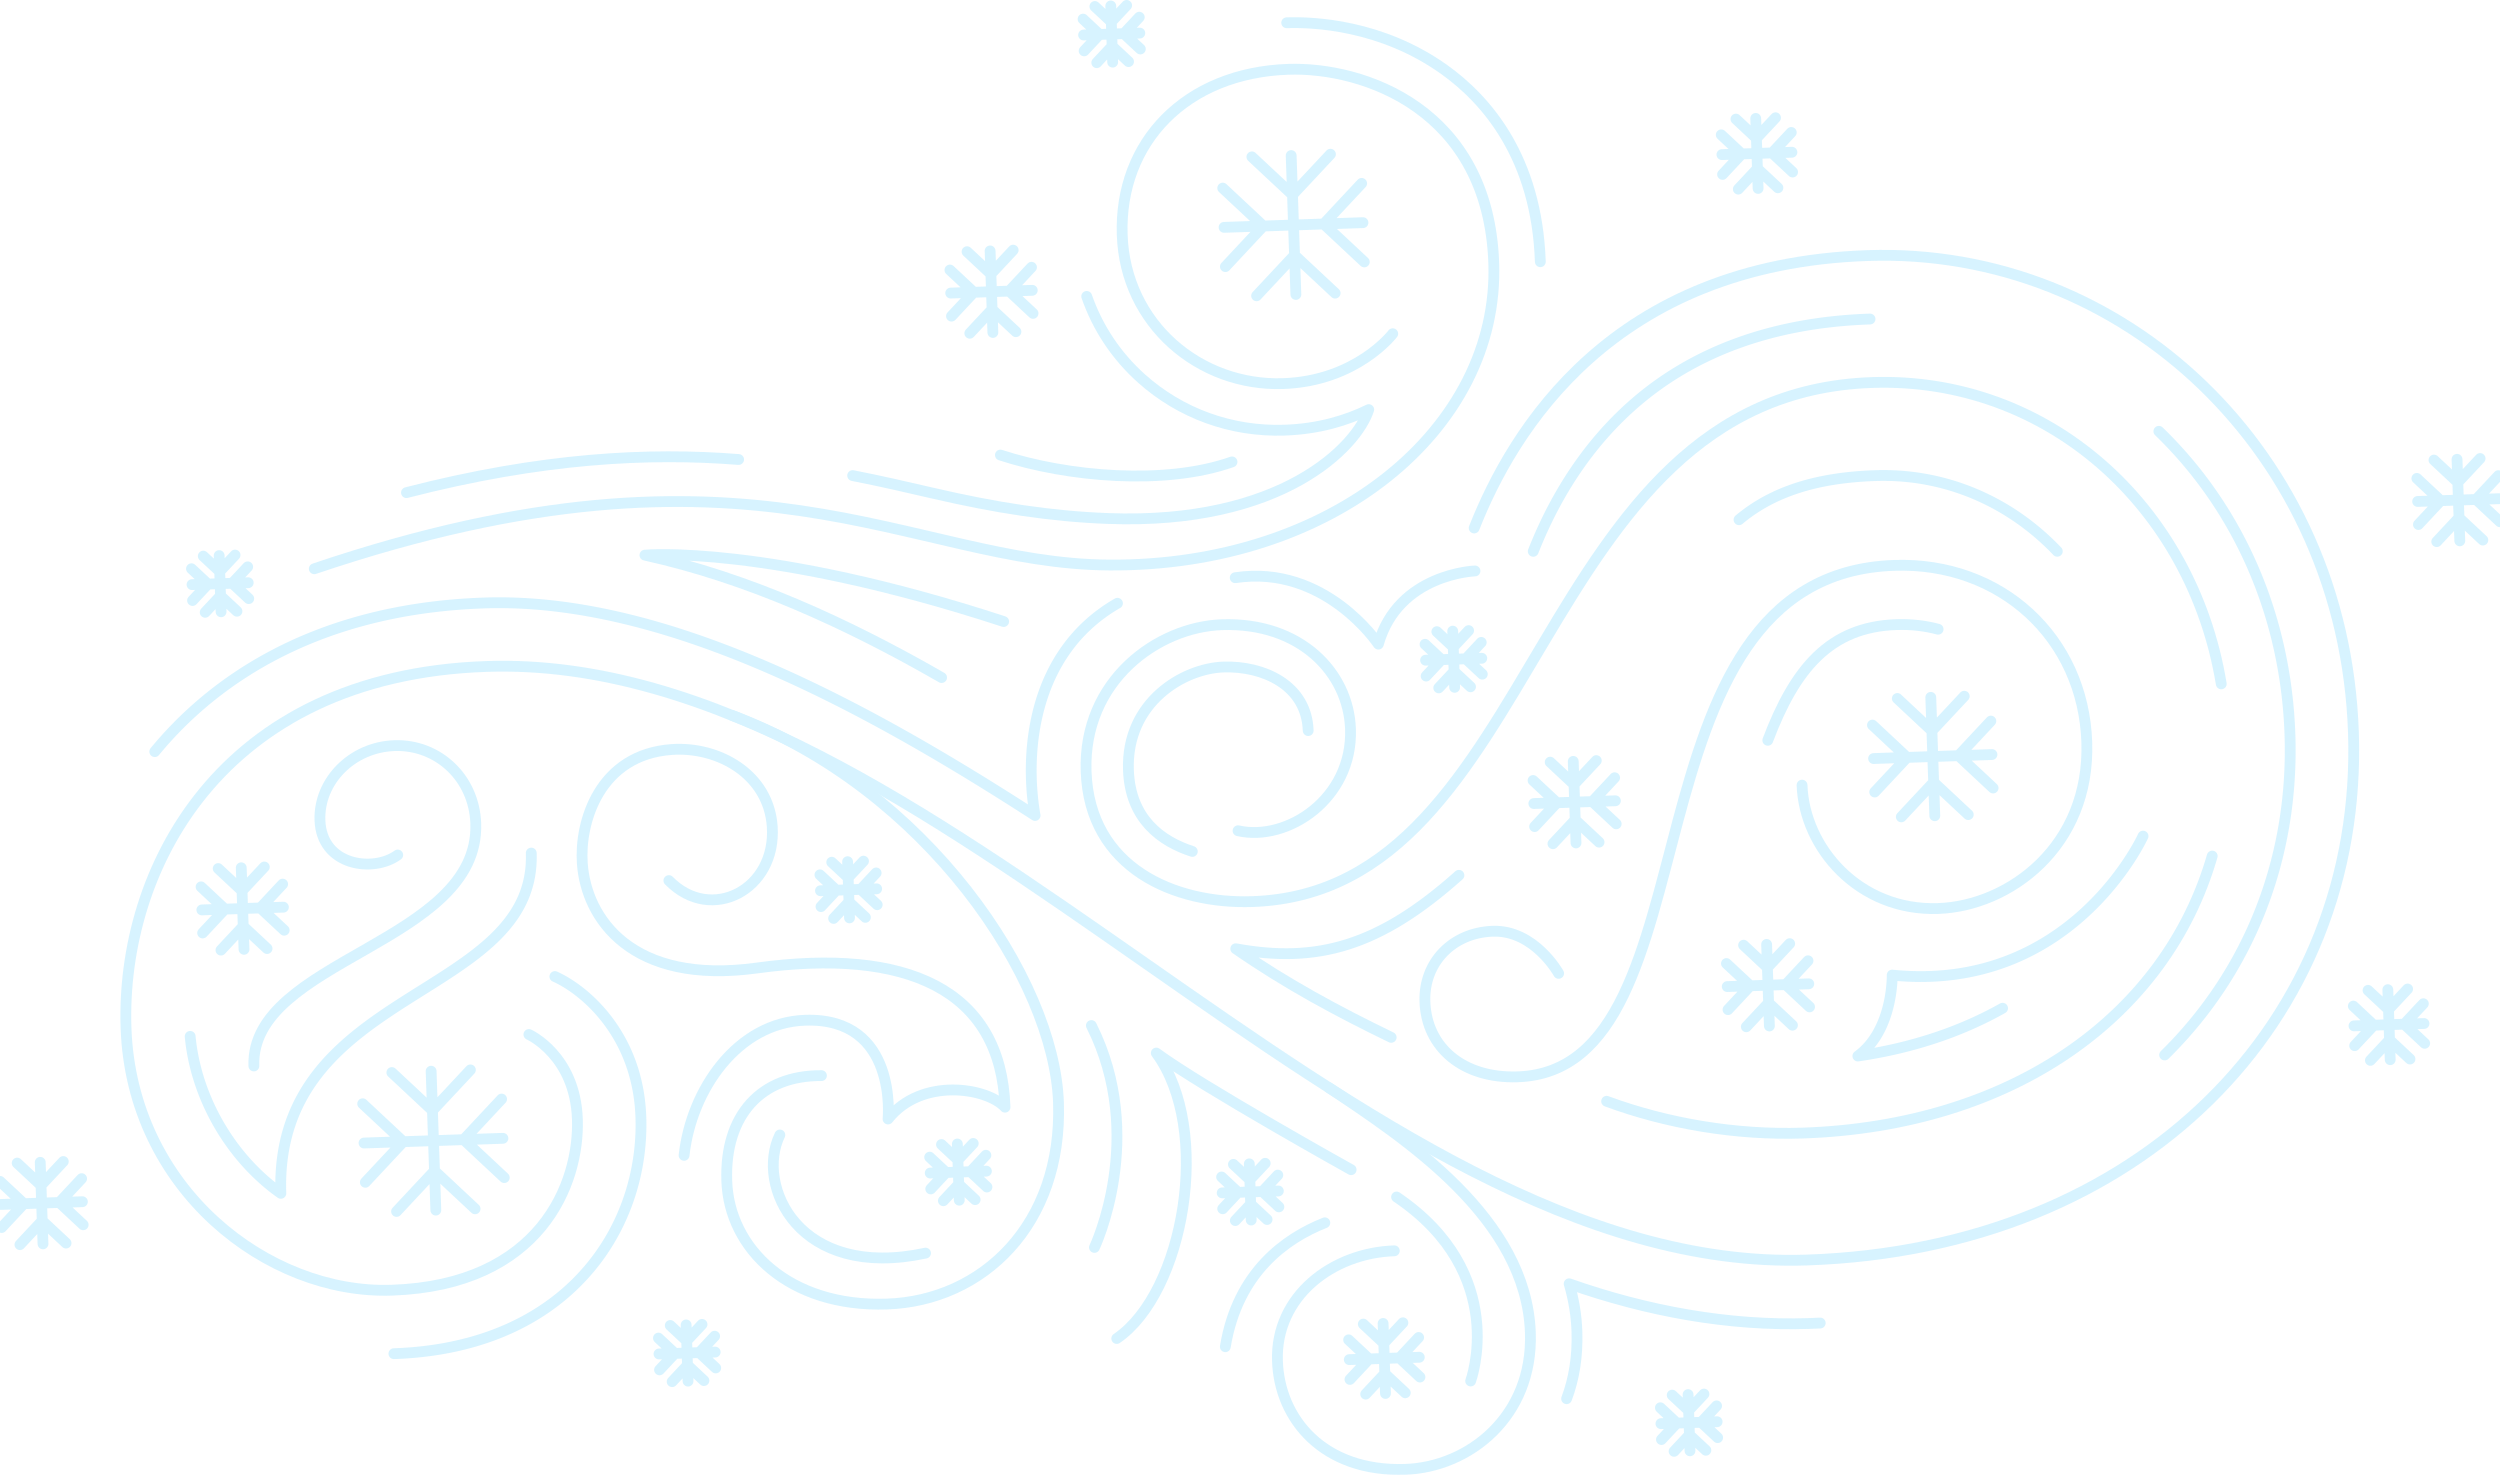 <svg xmlns="http://www.w3.org/2000/svg" width="577.411" height="340.645" viewBox="0 0 577.411 340.645"><g opacity=".2" fill="none" stroke="#38c3ff" stroke-width="2.5" stroke-linecap="round" stroke-linejoin="round" stroke-miterlimit="10"><path d="M431.905 73.685c-22.406.757-40.917 7.501-55.021 20.045-9.706 8.633-17.364 19.939-22.758 33.605m145.831 116.321c19.623-19.281 29.901-45.551 28.94-73.972-.92-27.203-11.672-52.087-30.276-70.066M35.75 173.599c12.255-14.902 35.412-32.956 76.134-34.333 41.881-1.416 88.34 23.988 127.179 49.078-2.424-13.899-1.022-37.456 19.028-49.006M146.81 271.174c-4.625 21.012-22.366 40.345-55.83 41.477m37.178-87.102c7.076 3.172 19.221 13.579 19.86 32.467a52.951 52.951 0 0 1-1.208 13.157M43.922 239.368c1.261 13.744 9.068 27.84 20.944 36.254-1.614-47.738 58.981-44.725 57.836-78.589m352.458-69.71c-10.85-11.398-25.772-18.024-42.033-17.474-13.473.455-23.674 3.654-31.474 10.186m93.314 73.079s-16.483 36.316-57.939 32.097c0 0 .296 12.659-7.926 18.693 12.499-1.825 23.784-5.599 33.421-11.038"/><path d="M371.073 254.357c13.946 5.156 29.923 7.861 45.274 7.342 48.254-1.631 83.875-26.781 94.596-63.981m-293.467-41.226c-22.18-12.741-44.926-23.062-68.521-28.276 0 0 28.057-2.585 82.851 15.335"/><path d="M122.158 238.935s10.699 4.796 11.199 19.577c.5 14.781-8.45 38.314-42.873 39.477-28.667.969-60.121-23.388-61.379-60.606-1.219-36.062 21.395-81.365 83.276-83.457 103.263-3.491 200.92 140.611 304.958 137.094 77.186-2.609 128.473-55.184 126.22-121.833-2.19-64.767-53.076-112.161-112.148-110.164s-82.016 40.346-90.929 62.924"/><path d="M447.635 145.328c-3.001-.806-6.237-1.18-9.643-1.065-15.343.519-23.418 10.107-29.694 26.72"/><path d="M416.21 181.338c.488 14.431 13.109 29.116 31.412 28.498 16.41-.555 35.165-14.343 34.351-38.434-.814-24.091-19.822-41.655-44.443-40.822-64.648 2.186-39.843 116.534-86.995 118.128-12.525.423-21.071-6.7-21.431-17.371-.307-9.075 6.416-15.941 15.679-16.254 9.638-.326 15.207 9.731 15.207 9.731m-38.678 14.78c-12.191-5.904-24.083-12.274-35.899-20.466 18.711 3.427 33.128-.509 51.548-16.965m-34.818-33.425c-.356-10.529-10.401-14.99-19.584-14.68-9.159.31-22.464 8.074-21.934 23.757.384 11.37 7.606 16.526 14.757 18.837"/><path d="M285.945 191.874c11.415 2.585 26.513-7.446 25.972-23.466-.44-13.027-11.557-24.736-29.689-24.123-14.697.497-32.09 12.788-31.377 33.862.757 22.381 20.493 30.694 38.402 30.089 67.512-2.282 64.115-117.217 143.148-119.889 40.387-1.365 73.839 28.409 80.631 69.602M319.995 321.838l-.547-16.172m-7.813 8.359l16.173-.547m-12.385 8.514l4.417-4.726m0 0l4.726 4.417m-9.69-15.863l4.727 4.417m0 0l4.417-4.726m-12.539 3.942l4.726 4.417m0 0l-4.417 4.727m15.863-9.69l-4.417 4.726m0 0l4.726 4.417m78.097-274.528l-.546-16.172m-7.813 8.359l16.172-.546m-12.384 8.514l4.417-4.726m0 0l4.726 4.417m-9.69-15.864l4.726 4.418m0 0l4.417-4.727m-12.539 3.943l4.727 4.417m0 0l-4.418 4.726m15.864-9.69l-4.418 4.726m0 0l4.727 4.417m138.025 205.017l-.547-16.173m-7.813 8.36l16.173-.547m-12.385 8.514l4.417-4.726m0 0l4.726 4.417m-9.69-15.863l4.727 4.417m0 0l4.417-4.726m-12.539 3.942l4.726 4.417m0 0l-4.417 4.727m15.863-9.69l-4.417 4.726m0 0l4.726 4.417M100.66 279.496l-1.085-32.084m-15.499 16.585l32.083-1.085M91.59 279.803l8.763-9.377m0 0l9.376 8.763m-19.223-31.47l9.376 8.763m0 0l8.763-9.376m-24.876 7.821l9.376 8.763m0 0l-8.763 9.376m31.471-19.224l-8.763 9.376m0 0l9.376 8.763m330.402-83.576l-.925-27.342m-13.209 14.133l27.342-.924m-20.938 14.394l7.468-7.99m0 0l7.991 7.467m-16.383-26.819l7.99 7.468m0 0l7.468-7.991m-21.199 6.666l7.991 7.468m0 0l-7.468 7.99m26.819-16.383l-7.468 7.991m0 0l7.991 7.468M299.3 68.01l-1.085-32.084m-15.5 16.584l32.084-1.084m-24.569 16.89l8.763-9.376m0 0l9.376 8.763m-19.224-31.47l9.377 8.763m0 0l8.763-9.377m-24.876 7.822l9.376 8.763m0 0l-8.763 9.376m31.471-19.224l-8.763 9.376m0 0l9.376 8.763m-26.121 221.289l-.439-12.979m-6.27 6.709l12.979-.439m-9.939 6.833l3.545-3.793m0 0l3.792 3.545m-7.776-12.731l3.793 3.545m0 0l3.545-3.793m-10.063 3.164l3.793 3.545m0 0l-3.545 3.793m12.73-7.777l-3.544 3.793m0 0l3.793 3.545m-73.822-1.542l-.439-12.979m-6.27 6.709l12.979-.439m-9.939 6.833l3.545-3.793m0 0l3.793 3.545m-7.776-12.731l3.792 3.545m0 0l3.545-3.793m-10.063 3.164l3.793 3.545m0 0l-3.545 3.793m12.731-7.777l-3.545 3.793m0 0l3.793 3.545m-171.591-54.9l-.637-18.837m-9.1 9.737l18.837-.637m-14.425 9.917l5.145-5.505m0 0l5.505 5.145m-11.287-18.477l5.505 5.145m0 0l5.145-5.505m-14.605 4.592l5.505 5.145m0 0l-5.145 5.505M65.28 204.2l-5.145 5.505m0 0l5.505 5.145M229.316 76.791l-.637-18.837m-9.1 9.737l18.837-.637m-14.425 9.917l5.145-5.505m0 0l5.505 5.145m-11.287-18.477l5.505 5.145m0 0l5.145-5.505m-14.605 4.592l5.505 5.145m0 0l-5.145 5.505m18.477-11.287l-5.145 5.505m0 0l5.505 5.145m125.401 122.308l-.636-18.837m-9.1 9.737l18.836-.637m-14.424 9.917l5.144-5.505m0 0l5.505 5.145m-11.286-18.477l5.505 5.145m0 0l5.144-5.505m-14.604 4.592l5.505 5.145m0 0l-5.145 5.505m18.476-11.287l-5.145 5.505m0 0l5.505 5.145m35.384 46.688l-.637-18.837m-9.1 9.737l18.836-.637m-14.424 9.917l5.144-5.505m0 0l5.505 5.145m-11.286-18.477l5.505 5.145m0 0l5.145-5.505m-14.605 4.592l5.505 5.145m0 0l-5.145 5.505m18.476-11.287l-5.144 5.505m0 0l5.504 5.145m150.178-107.637l-.637-18.837m-9.1 9.737l18.837-.637m-14.425 9.917l5.145-5.505m0 0l5.505 5.145m-11.286-18.477l5.504 5.145m0 0l5.145-5.505m-14.605 4.592l5.505 5.145m0 0l-5.144 5.505m18.476-11.287l-5.145 5.505m0 0l5.505 5.145M9.93 287.289l-.637-18.837m-9.1 9.737l18.837-.637m-14.425 9.917l5.145-5.505m0 0l5.505 5.145M3.968 268.632l5.505 5.145m0 0l5.145-5.505M.013 272.864l5.505 5.145m0 0l-5.145 5.504m18.477-11.286l-5.145 5.505m0 0l5.505 5.145m176.998-70.88l-.439-12.979m-6.27 6.709l12.979-.439m-9.939 6.833l3.545-3.793m0 0l3.793 3.545m-7.777-12.731l3.793 3.545m0 0l3.545-3.793m-10.063 3.164l3.793 3.545m0 0l-3.545 3.793m12.731-7.777l-3.545 3.793m0 0l3.793 3.545M51.059 141.298l-.439-12.978m-6.27 6.708l12.979-.438m-9.939 6.832l3.545-3.793m0 0l3.793 3.545m-7.777-12.73l3.793 3.545m0 0l3.545-3.793m-10.063 3.164l3.793 3.544m0 0l-3.545 3.793m12.731-7.776l-3.545 3.793m0 0l3.793 3.545m278.516 20.49l-.439-12.978m-6.27 6.709l12.979-.439m-9.939 6.833l3.545-3.793m0 0l3.793 3.544m-7.777-12.73l3.793 3.545m0 0l3.545-3.793m-10.063 3.164l3.793 3.545m0 0l-3.545 3.792m12.731-7.776l-3.545 3.793m0 0l3.793 3.545M256.985 14.353l-.439-12.979m-6.27 6.709l12.979-.439m-9.939 6.833l3.545-3.793m0 0l3.793 3.545m-7.777-12.731l3.793 3.545m0 0l3.545-3.793m-10.063 3.164l3.793 3.545m0 0l-3.545 3.793m12.731-7.777l-3.545 3.793m0 0l3.793 3.545M158.912 318.99l-.439-12.978m-6.27 6.708l12.979-.439m-9.939 6.833l3.545-3.793m0 0l3.793 3.545m-7.777-12.73l3.793 3.544m0 0l3.545-3.793m-10.063 3.164l3.793 3.545m0 0l-3.545 3.793m12.731-7.776l-3.545 3.792m0 0l3.793 3.545m225.021 19.134l-.439-12.979m-6.27 6.709l12.979-.439m-9.939 6.833l3.545-3.793m0 0l3.793 3.545m-7.777-12.731l3.793 3.545m0 0l3.545-3.793m-10.063 3.164l3.793 3.545m0 0l-3.545 3.793m12.731-7.777l-3.545 3.793m0 0l3.793 3.545"/><path d="M340.67 131.87s-17.698.598-22.317 16.9c0 0-12.258-18.485-33.063-15.34M297.178 5.258c6.102-.206 21.863.434 36.397 10.813 9.669 6.905 21.367 20.209 22.184 44.377m-158.826 49.395c6.508 1.277 12.63 2.696 18.496 4.057 14.587 3.382 27.186 5.349 40.452 5.854 40.17 1.53 57.518-16.596 60.25-25.146-5.072 2.486-11.53 4.475-19.419 4.742-12.274.415-24.019-3.824-33.074-11.934-5.838-5.23-10.133-11.721-12.647-18.956M93.877 113.78c31.292-8.07 56.006-9.297 76.717-7.652"/><path d="M321.673 77.081s-8.333 10.943-25.325 11.517c-19.24.65-36.46-13.728-37.157-34.334-.728-21.52 14.774-37.457 38.35-38.254 17.336-.586 46.261 9.163 47.466 44.801 1.298 38.38-37.337 70.007-88.763 69.694-46.486-.283-82.181-33.426-183.655.861m347.82 174.211c-.857.041-1.715.076-2.576.105-18.575.628-37.55-2.879-55.415-9.175 1.075 3.667 1.671 7.328 1.795 10.988.198 5.858-.68 11.038-2.382 15.559m-39.792-34.16c-14.302.484-27.499 10.476-26.993 25.462.452 13.368 10.58 25.655 29.534 25.014 14.663-.496 29.535-12.179 28.882-31.513-.894-26.45-28.607-44.675-46.492-56.614"/><path d="M312.062 270.157s-34.344-19.115-44.998-26.938c13.006 17.638 6.425 55.332-9.137 65.927m48.057-26.722c-8.963 3.549-20.148 11.388-22.979 28.62m56.664 7.916s9.113-24.768-17.11-42.495m-69.778 11.643s12.16-25.527-.711-51.246m-62.346 11.568c-13.939-.083-22.378 9.088-21.863 24.316.528 15.625 14.376 29.208 36.984 28.444 22.024-.745 40.583-18.252 39.626-46.548-.957-28.296-30.372-72.596-75.329-89.387M58.633 246.201c-.831-24.592 52.187-28.346 51.252-55.991-.357-10.558-8.743-18.336-18.761-17.998-9.842.333-17.534 8.2-17.228 17.238.357 10.558 12.342 12.146 17.965 8.024m88.257 64.663c-5.673 11.735 4.327 33.611 33.648 27.29"/><path d="M154.488 203.382c9.748 9.964 24.88 2.091 23.87-12.505-.832-12.031-12.398-18.515-23.185-17.769-16.688 1.155-21.346 16.676-20.683 26.265.887 12.819 11.412 28.168 40.288 24.206 34.51-4.735 56.448 4.836 57.348 32.137-4.2-4.548-19.335-6.967-27.018 2.731 0 0 2.393-23.539-19.14-22.811-15.69.53-26.318 16.129-27.971 31.206m126.556-160.16c-15.408 5.45-37.96 3.497-53.494-1.582"/></g></svg>